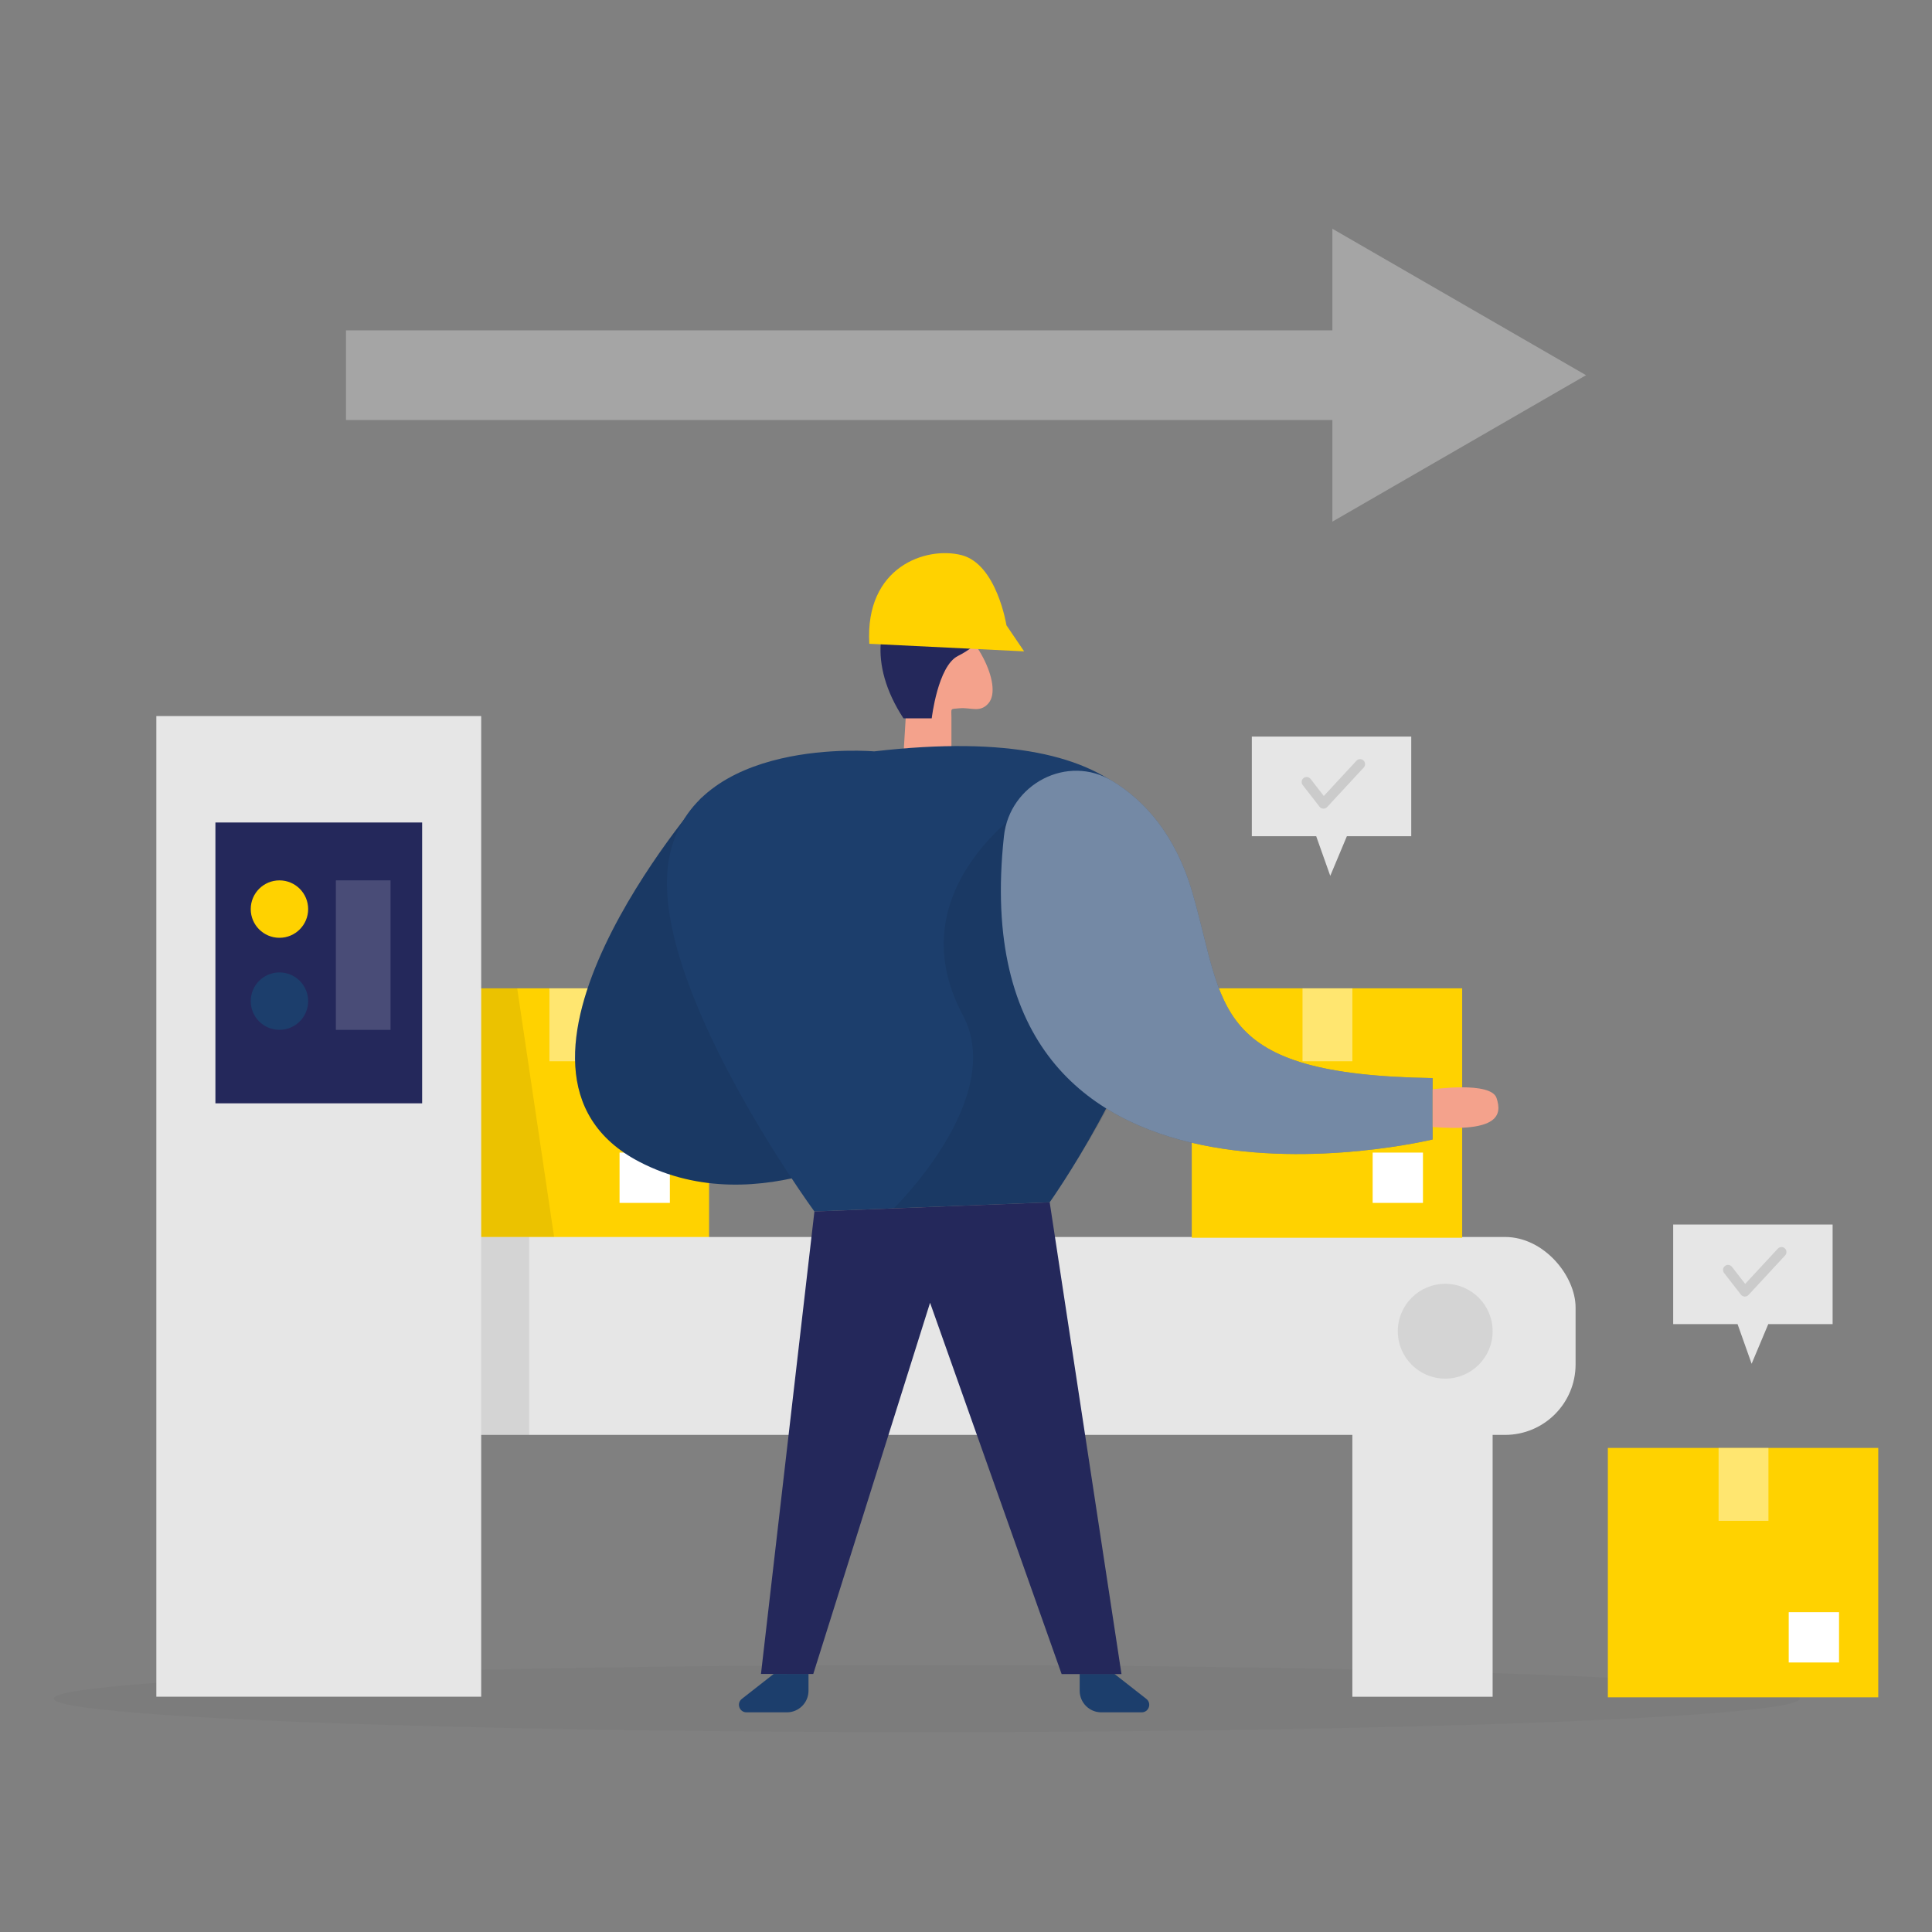 <svg transform="scale(1)" id="_0149_production" xmlns="http://www.w3.org/2000/svg" viewBox="0 0 500 500" class="show_show__wrapper__graphic__5Waiy "><rect x="0" y="0" width="500" height="500" fill="#808080" stroke="none"/><title>React</title><defs><style>.cls-1{fill:#fff;}.cls-2{opacity:.39;}.cls-2,.cls-3,.cls-4,.cls-5,.cls-6,.cls-7{fill:none;}.cls-8{fill:#f4a28c;}.cls-9{fill:#a5a5a5;}.cls-3{opacity:.17;}.cls-4{opacity:.44;}.cls-10{fill:#e6e6e6;}.cls-5{opacity:.03;}.cls-6{opacity:.08;}.cls-7{opacity:.12;}.cls-11{fill:#24285b;}.cls-12{fill:#000001;}.cls-13{fill:#ffd200;}.cls-14{fill:#1c3e6c;}</style></defs><g id="box3"><rect class="cls-13" x="113.53" y="255.78" width="69.98" height="64.55"></rect><g class="cls-4"><rect class="cls-1" x="142.19" y="255.78" width="12.9" height="18.87"></rect></g><rect class="cls-1" x="160.34" y="298.29" width="13.02" height="13.02"></rect><g class="cls-6"><polygon class="cls-12" points="133.85 255.78 143.4 320.13 113.53 320.13 113.53 255.78 133.85 255.78"></polygon></g></g><g id="machine"><rect class="cls-10" x="78.33" y="320.13" width="329.43" height="51.22" rx="18.25" ry="18.25"></rect><g class="cls-5"><ellipse class="cls-12" cx="239.85" cy="439.6" rx="225.93" ry="8.67"></ellipse></g><rect class="cls-10" x="40.46" y="185.32" width="84.07" height="253.79"></rect><g class="cls-6"><rect class="cls-12" x="124.53" y="320.13" width="12.42" height="51.22"></rect></g><rect class="cls-11" x="55.75" y="212.86" width="53.5" height="72.68"></rect><circle class="cls-13" cx="72.32" cy="235.27" r="7.43"></circle><circle class="cls-14" cx="72.32" cy="259.09" r="7.43"></circle><g class="cls-3"><rect class="cls-1" x="86.92" y="227.84" width="14.15" height="38.69"></rect></g><rect class="cls-10" x="349.99" y="337.89" width="36.3" height="101.23"></rect><g class="cls-6"><circle class="cls-12" cx="374.02" cy="344.52" r="12.27"></circle></g></g><g id="box2"><rect class="cls-13" x="308.43" y="255.78" width="69.98" height="64.55"></rect><g class="cls-4"><rect class="cls-1" x="337.09" y="255.78" width="12.9" height="18.87"></rect></g><rect class="cls-1" x="355.24" y="298.29" width="13.02" height="13.02"></rect></g><g id="box1"><rect class="cls-13" x="416.11" y="374.72" width="69.98" height="64.55"></rect><g class="cls-4"><rect class="cls-1" x="444.77" y="374.72" width="12.9" height="18.87"></rect></g><rect class="cls-1" x="462.92" y="417.23" width="13.02" height="13.02"></rect></g><g id="person"><path class="cls-14" d="m181.55,206.49s-61.29,70.55-16.14,94.15c31.21,16.32,65.9-6.18,65.9-6.18l-49.75-87.98Z"></path><g class="cls-6"><path class="cls-12" d="m181.55,206.49s-61.29,70.55-16.14,94.15c31.21,16.32,65.9-6.18,65.9-6.18l-49.75-87.98Z"></path></g><path class="cls-14" d="m288.42,433.21l8.25,6.46c1.46,1.14.65,3.48-1.2,3.48h-10.46c-3.08,0-5.59-2.5-5.59-5.59v-4.35h8.99Z"></path><path class="cls-14" d="m200.24,433.21l-8.25,6.46c-1.46,1.14-.65,3.48,1.2,3.48h10.46c3.08,0,5.59-2.5,5.59-5.59v-4.35s-8.99,0-8.99,0Z"></path><path class="cls-8" d="m233.8,195.61l1.42-23.39s1.67-15.05,9.22-12.33c7.54,2.72,15.4,17.55,11.34,22.16-2.2,2.49-4.5.98-7.45,1.25-2.54.24-2.1-.15-2.1,2.41v8.94l-12.43.95Z"></path><path class="cls-14" d="m226.29,194.46s-46.96-4.18-53.1,27.51c-6.14,31.69,37.57,91.55,37.57,91.55l60.9-2.37s94.61-132.89-45.37-116.7Z"></path><g class="cls-6"><path class="cls-12" d="m267.72,207.26s-36.42,21.98-18.54,55.45c11.47,21.49-17.88,50.01-17.88,50.01l40.36-1.57s14.78-21.92,17.73-30.45c2.95-8.52-21.67-73.45-21.67-73.45Z"></path></g><polygon class="cls-11" points="210.77 313.53 196.94 433.21 210.47 433.23 240.7 337.15 274.75 433.25 290.24 433.25 271.66 311.16 210.77 313.53"></polygon><path class="cls-11" d="m233.8,185.9h7.33s1.58-13.53,6.77-16.13c5.18-2.59,10.37-7.49,5.76-11.95-4.61-4.46-11.15-9.65-18.82-4.32-7.67,5.33-10.37,18.14-1.03,32.4Z"></path><path class="cls-13" d="m224.98,166.61l40.06,1.96-4.57-6.74s-2.49-15.81-11.61-18.16c-9.12-2.35-25.06,2.94-23.88,22.94Z"></path><path class="cls-14" d="m259.82,216.4c1.47-13.53,16.46-21.35,28.08-14.27,8.14,4.97,16.25,13.65,20.66,28.79,8.64,29.65,4.41,47.2,62.2,48.09v15.88s-122.71,29.89-110.94-78.49Z"></path><g class="cls-2"><path class="cls-1" d="m259.82,216.4c1.47-13.53,16.46-21.35,28.08-14.27,8.14,4.97,16.25,13.65,20.66,28.79,8.64,29.65,4.41,47.2,62.2,48.09v15.88s-122.71,29.89-110.94-78.49Z"></path></g><path class="cls-8" d="m370.77,281.92s15.07-2.15,16.54,2.26c1.47,4.41.45,8.8-16.54,7.49v-9.74Z"></path></g><g id="check2"><polygon class="cls-10" points="323.97 190.63 323.97 216.41 340.63 216.41 344.27 226.67 348.57 216.41 365.23 216.41 365.23 190.63 323.97 190.63"></polygon><g class="cls-7"><path class="cls-12" d="m342.52,209.28s-.04,0-.06,0c-.38-.02-.73-.2-.96-.5l-4.36-5.61c-.44-.56-.33-1.37.23-1.81.56-.44,1.37-.33,1.81.23l3.42,4.41,8.45-9.12c.48-.52,1.3-.56,1.82-.07.52.48.55,1.3.07,1.82l-9.48,10.24c-.24.26-.59.41-.95.41Z"></path></g></g><g id="check1"><polygon class="cls-10" points="433.02 316.9 433.02 342.68 449.68 342.68 453.32 352.94 457.63 342.68 474.28 342.68 474.28 316.9 433.02 316.9"></polygon><g class="cls-7"><path class="cls-12" d="m451.57,335.55s-.04,0-.06,0c-.38-.02-.73-.2-.96-.5l-4.36-5.61c-.44-.56-.33-1.37.23-1.81.56-.44,1.37-.33,1.81.23l3.42,4.41,8.45-9.12c.48-.52,1.3-.56,1.82-.07.52.48.55,1.3.07,1.82l-9.48,10.24c-.24.26-.59.41-.95.41Z"></path></g></g><g id="move"><rect class="cls-9" x="89.54" y="85.5" width="267.91" height="23.2"></rect><polygon class="cls-9" points="410.46 97.1 344.82 59.2 344.82 135 410.46 97.1"></polygon></g></svg>